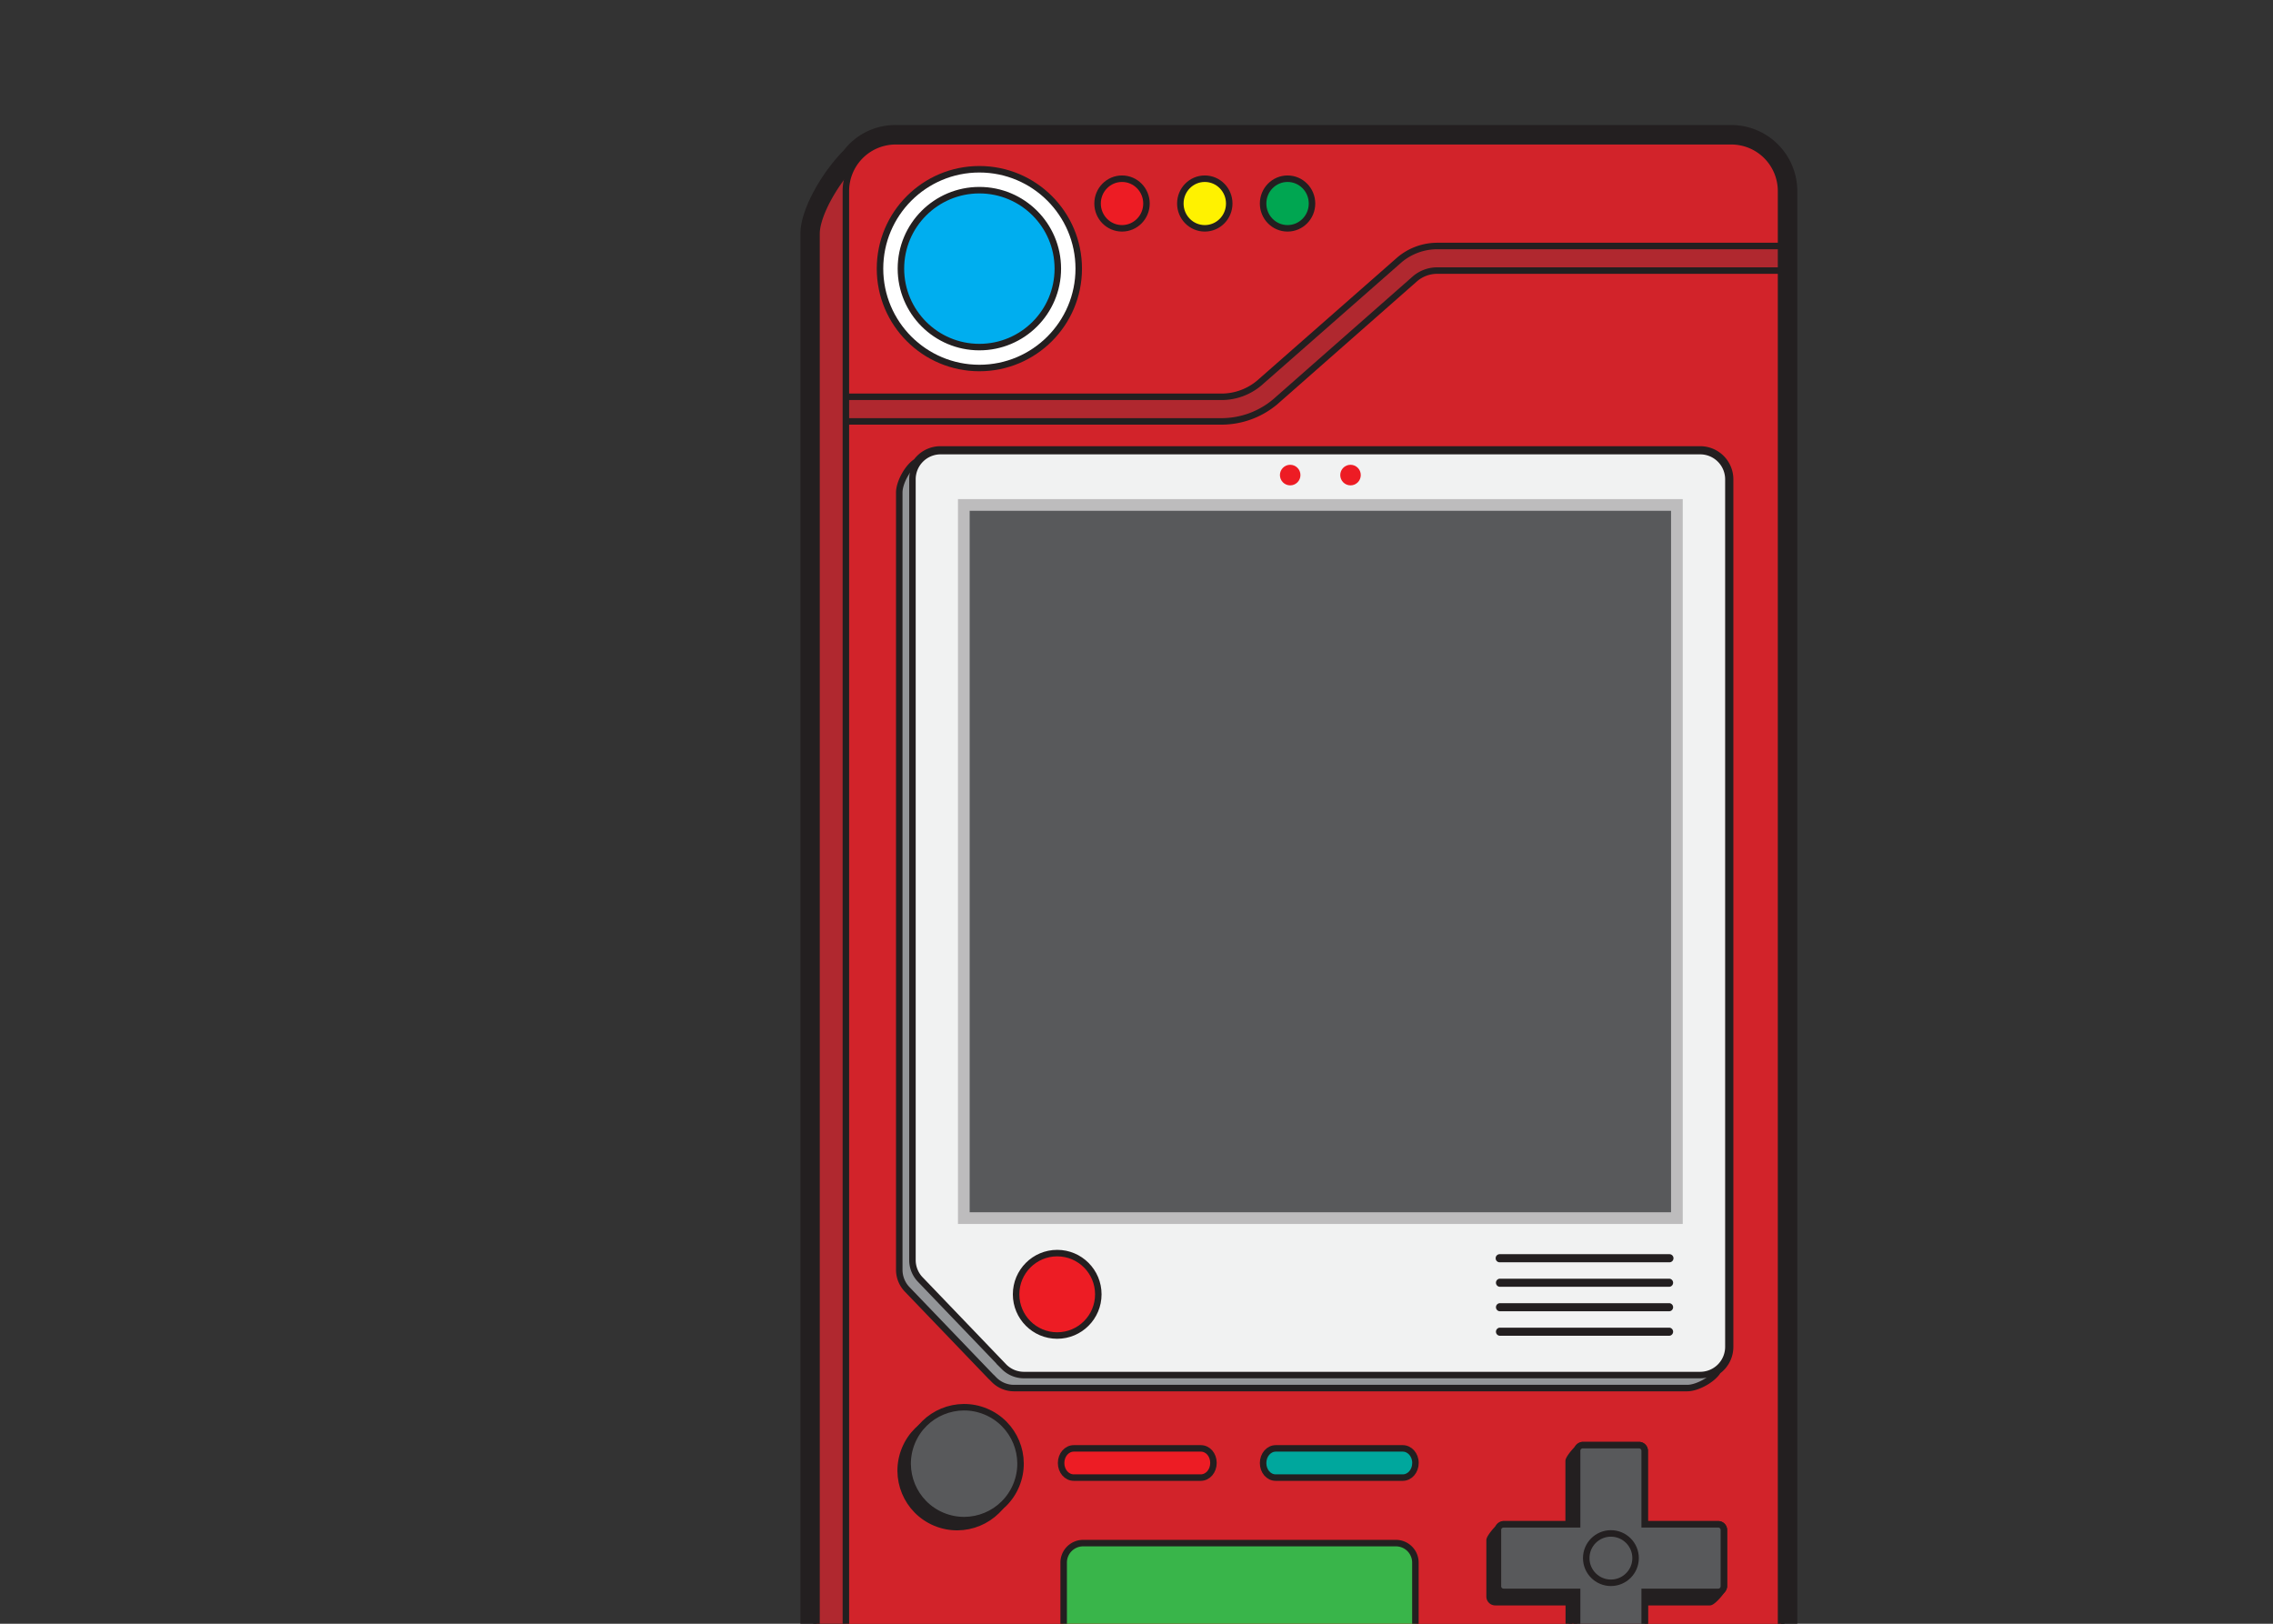 <svg xmlns="http://www.w3.org/2000/svg" viewBox="0 0 700 500"><rect x="0" y="0" width="700" height="500" fill="#333333" stroke="none"/><defs><style>.cls-1,.cls-11{fill:none;}.cls-13,.cls-19,.cls-2{fill:#231f20;}.cls-10,.cls-3{fill:#b0282f;}.cls-11,.cls-12,.cls-13,.cls-14,.cls-15,.cls-16,.cls-17,.cls-3,.cls-5,.cls-6,.cls-7,.cls-8,.cls-9{stroke:#231f20;stroke-miterlimit:10;stroke-width:2px;}.cls-4{fill:#d2232a;}.cls-5{fill:#fff;}.cls-6{fill:#00aeef;}.cls-18,.cls-7{fill:#ed1c24;}.cls-8{fill:#fff200;}.cls-9{fill:#00a651;}.cls-12{fill:#39b54a;}.cls-14,.cls-20{fill:#58595b;}.cls-15{fill:#00a79d;}.cls-16{fill:#939598;}.cls-17{fill:#f1f2f2;}.cls-19{opacity:0.25;}</style></defs><g id="Layer_2" data-name="Layer 2"><g id="Layer_4" data-name="Layer 4"><rect class="cls-1" width="800" height="600"/><path class="cls-2" d="M533.25,38.5H275.75a20,20,0,0,0-15.91,7.81c-6.47,6.47-13.34,18-13.34,25.6V539.09c0,11.31,11,22.41,22.25,22.41h255.5c7.77,0,17.73-7.68,23.66-15.34a20.5,20.5,0,0,0,4.9-8.83,14.42,14.42,0,0,0,.69-4.24V58.91A20.35,20.35,0,0,0,533.25,38.5Z"/><path class="cls-3" d="M285,43.54l-12.29,1c-8.42,0-21.25,18.9-21.25,27.41V539.09c0,8.51,8.83,17.41,17.25,17.41h255.5c8.42,0,24.25-14.9,24.25-23.41V58.91A15.33,15.33,0,0,0,533.25,43.5"/><path class="cls-4" d="M533.25,43.5H275.75A15.33,15.33,0,0,0,260.5,58.91V532.09a15.33,15.33,0,0,0,15.25,15.41h257.5a15.33,15.33,0,0,0,15.25-15.41V58.91A15.33,15.33,0,0,0,533.25,43.5Z"/><circle class="cls-5" cx="301.61" cy="82.72" r="30.6"/><circle class="cls-6" cx="301.61" cy="82.72" r="24.16"/><ellipse class="cls-7" cx="345.54" cy="62.67" rx="7.53" ry="7.64"/><ellipse class="cls-8" cx="371.03" cy="62.67" rx="7.53" ry="7.64"/><ellipse class="cls-9" cx="396.52" cy="62.67" rx="7.53" ry="7.64"/><path class="cls-10" d="M548.5,75.75H442.6A18.07,18.07,0,0,0,431,80l-43.13,37.93a18.08,18.08,0,0,1-11.65,4.26H260.5v7.57H376.17a25.72,25.72,0,0,0,16.51-6l43.18-38a10.51,10.51,0,0,1,6.74-2.44H548.5Z"/><path class="cls-11" d="M260.5,122.19H376.17a18.08,18.08,0,0,0,11.65-4.26L431,80a18.07,18.07,0,0,1,11.65-4.25H548.5"/><path class="cls-11" d="M260.5,129.76H376.17a25.72,25.72,0,0,0,16.51-6l43.18-38a10.51,10.51,0,0,1,6.74-2.44H548.5"/><path class="cls-12" d="M429.89,475.17H333.57a6,6,0,0,0-6,6.07v42a6,6,0,0,0,6,6.07h96.32a6,6,0,0,0,6-6.07v-42A6,6,0,0,0,429.89,475.17Z"/><circle class="cls-13" cx="294.76" cy="452.86" r="17.38" transform="translate(-236.43 551.88) rotate(-67.5)"/><circle class="cls-14" cx="296.91" cy="450.71" r="17.38" transform="translate(-233.12 552.54) rotate(-67.5)"/><path class="cls-7" d="M330.69,455h39.1c2.16,0,3.91-2,3.91-4.52S372,446,369.79,446h-39.1c-2.16,0-3.91,2-3.91,4.51S328.53,455,330.69,455Z"/><path class="cls-15" d="M392.86,455H432c2.16,0,3.91-2,3.91-4.52S434.12,446,432,446h-39.1c-2.16,0-3.91,2-3.91,4.51S390.7,455,392.86,455Z"/><path class="cls-13" d="M529.15,469.38H506.5V446.74a1.74,1.74,0,0,0-1.73-1.74H487.43c-1,0-4.34,3.95-4.34,4.9v19.48h-20c-1,0-4.35,3.95-4.35,4.91v17.33a1.74,1.74,0,0,0,1.74,1.74h22.65V516a1.74,1.74,0,0,0,1.73,1.73h17.34c1,0,4.34-3.94,4.34-4.9V493.36h20c1,0,4.35-3.94,4.35-4.9V471.12A1.74,1.74,0,0,0,529.15,469.38Z"/><path class="cls-14" d="M529.15,469.38H506.5V446.74a1.74,1.74,0,0,0-1.73-1.74H487.43a1.74,1.74,0,0,0-1.74,1.74v22.64H463.05a1.74,1.74,0,0,0-1.74,1.74v17.34a1.73,1.73,0,0,0,1.74,1.73h22.64v22.65a1.74,1.74,0,0,0,1.74,1.74h17.34a1.74,1.74,0,0,0,1.73-1.74V490.19h22.65a1.73,1.73,0,0,0,1.74-1.73V471.12A1.74,1.74,0,0,0,529.15,469.38Z"/><circle class="cls-14" cx="496.1" cy="479.79" r="7.6"/><path class="cls-16" d="M523.6,138.4h-234a9.15,9.15,0,0,0-7.41,3.8l0,0c-2.54,1.52-5.25,6.3-5.25,9.48V391a8.72,8.72,0,0,0,2.54,6.15l25.66,26.73.3.27.71.73a8.61,8.61,0,0,0,6.13,2.55H519.59c3.17,0,7.94-2.71,9.45-5.26l0,0a9.21,9.21,0,0,0,3.77-7.42V147.6A9.2,9.2,0,0,0,523.6,138.4Z"/><path class="cls-17" d="M523.6,138.91h-234A8.68,8.68,0,0,0,281,147.6V388a8.68,8.68,0,0,0,2.54,6.14l25.66,26.74a8.66,8.66,0,0,0,6.13,2.54H523.6a8.69,8.69,0,0,0,8.68-8.69V147.6A8.69,8.69,0,0,0,523.6,138.91Z"/><ellipse class="cls-7" cx="325.58" cy="398.56" rx="12.66" ry="12.69"/><path class="cls-2" d="M461.84,388.7h52.28a1.25,1.25,0,0,0,0-2.5H461.84a1.24,1.24,0,0,0-1.23,1.27A1.23,1.23,0,0,0,461.84,388.7Z"/><path class="cls-2" d="M514.12,401.29H461.84a1.25,1.25,0,0,0,0,2.49h52.28a1.25,1.25,0,0,0,0-2.49Z"/><path class="cls-2" d="M514.12,408.83H461.84a1.25,1.25,0,0,0,0,2.49h52.28a1.25,1.25,0,0,0,0-2.49Z"/><path class="cls-2" d="M514.12,393.75H461.84a1.25,1.25,0,0,0,0,2.49h52.28a1.25,1.25,0,0,0,0-2.49Z"/><ellipse class="cls-18" cx="397.33" cy="146.29" rx="3.16" ry="3.17"/><ellipse class="cls-18" cx="415.91" cy="146.29" rx="3.16" ry="3.17"/><path class="cls-11" d="M533.25,43.5H275.75A15.33,15.33,0,0,0,260.5,58.91V532.09a15.33,15.33,0,0,0,15.25,15.41h257.5a15.33,15.33,0,0,0,15.25-15.41V58.91A15.33,15.33,0,0,0,533.25,43.5Z"/><rect class="cls-19" x="295.02" y="153.69" width="223.2" height="223.2"/><rect class="cls-20" x="298.62" y="157.29" width="216" height="216"/></g></g></svg>